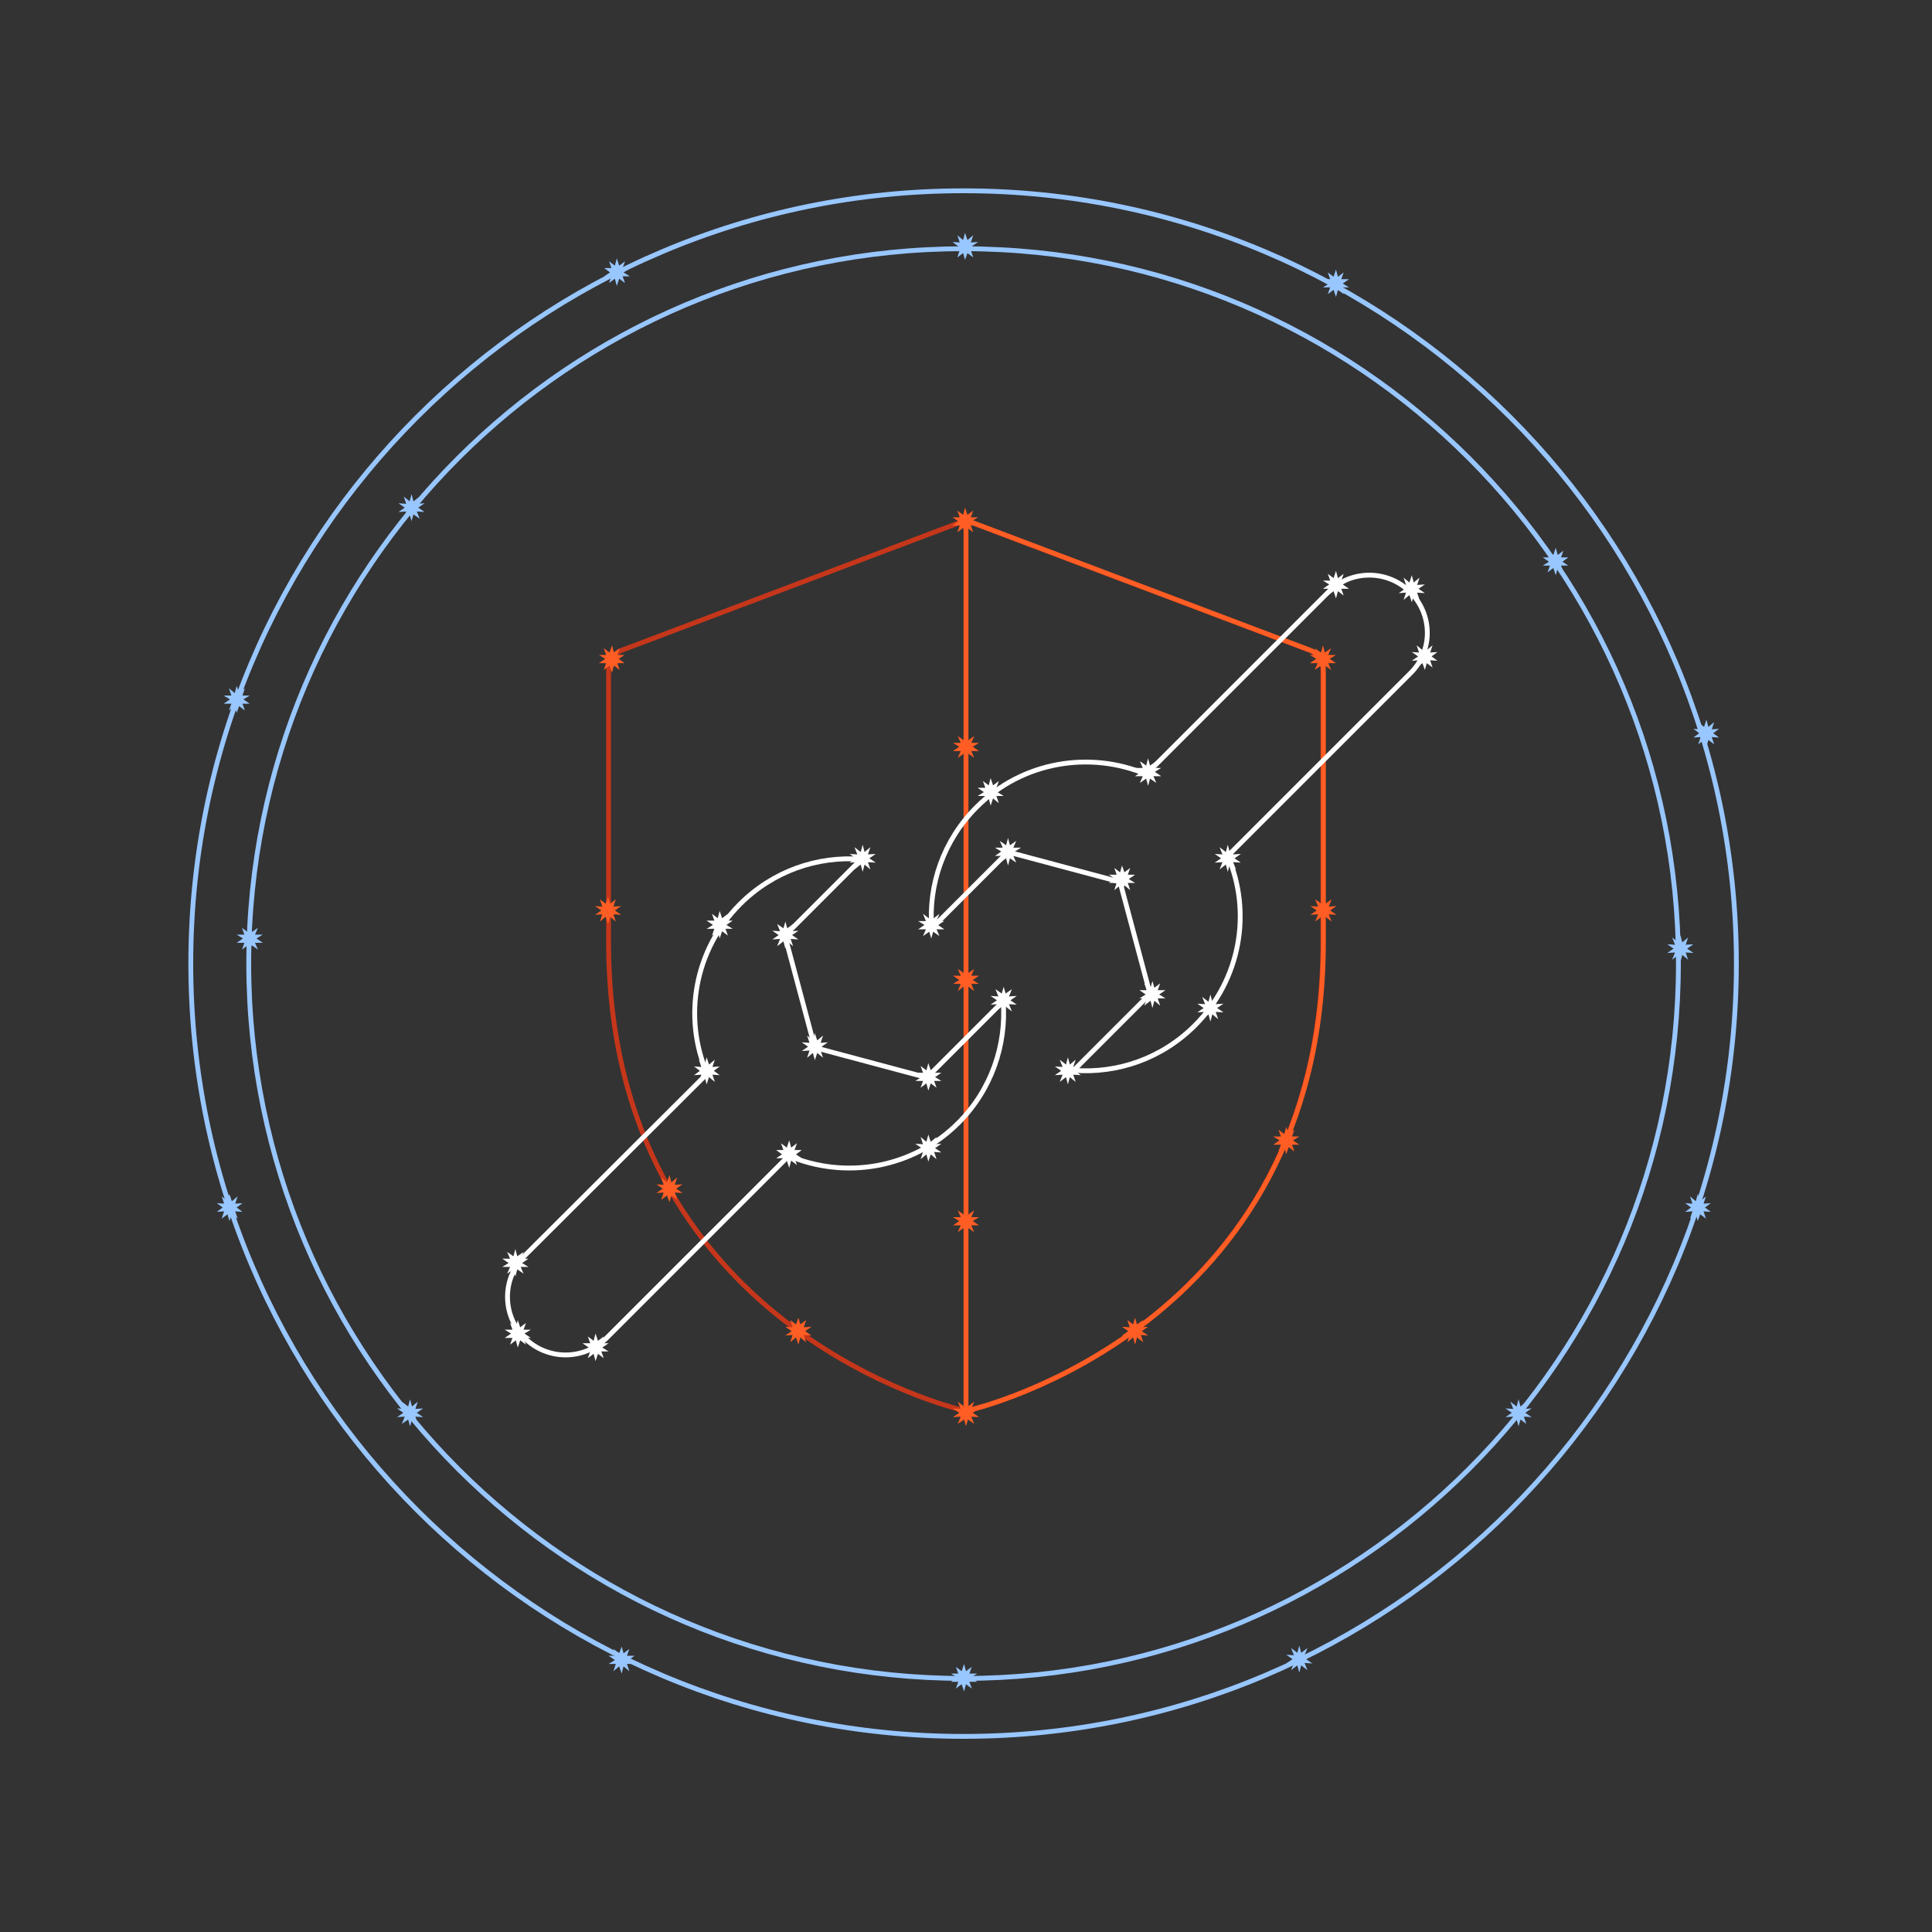 <?xml version="1.0" encoding="utf-8"?>
<!-- Generator: Adobe Illustrator 21.1.0, SVG Export Plug-In . SVG Version: 6.00 Build 0)  -->
<svg version="1.1" id="Слой_1" xmlns="http://www.w3.org/2000/svg" xmlns:xlink="http://www.w3.org/1999/xlink" x="0px" y="0px"
	 viewBox="0 0 400 400" style="enable-background:new 0 0 400 400;" xml:space="preserve">
<rect x="0" y="0" width="400" height="400" fill="#333333" stroke="none"/>
<style type="text/css">
	.st0{fill:none;stroke:#C6361A;stroke-miterlimit:10;}
	.st1{fill:none;stroke:#FF5D24;stroke-miterlimit:10;}
	.st2{fill:none;stroke:#FFFFFF;stroke-miterlimit:10;}
	.st3{fill:none;stroke:#98C6FF;stroke-miterlimit:10;}
	.st4{display:none;}
	.st5{display:inline;fill:none;stroke:#C6361A;stroke-miterlimit:10;}
	.st6{display:inline;fill:none;stroke:#FF5D24;stroke-miterlimit:10;}
	.st7{fill:#FF5D24;}
	.st8{fill:#FFFFFF;}
	.st9{fill:#98C6FF;}
	.st10{display:inline;fill:none;stroke:#FFFFFF;stroke-miterlimit:10;}
</style>
<g id="Слой_1_1_">
	<g>
		<path class="st0" d="M200,292c-0.3,0-0.6,0-0.9-0.1c-0.7-0.2-73.1-17-73.1-96.9v-56.3c0-1.8,1.1-3.5,2.8-4.1l69.6-26.3
			c1-0.4,2.1-0.4,3.1,0l69.6,26.3c1.7,0.6,2.8,2.3,2.8,4.1V195c0,79.9-72.3,96.8-73.1,96.9C200.6,292,200.3,292,200,292L200,292z"/>
		<path class="st1" d="M200,108v184c0.3,0,0.6,0,0.9-0.1c0.7-0.2,73.1-17,73.1-96.9v-56.3c0-1.8-1.1-3.5-2.8-4.1l-69.6-26.3
			C201,108.1,200.5,108,200,108L200,108z"/>
	</g>
	<g>
		<path class="st2" d="M207.7,207.3l-15.8,15.8l-23.2-6.2l-6.2-23.2l15.8-15.8c-9-0.7-18.2,2.4-25.1,9.3
			c-9.5,9.5-11.8,23.5-6.8,35.1L108.6,260c-4.7,4.7-4.7,12.3,0,17s12.3,4.7,17,0l37.7-37.7c11.6,4.9,25.6,2.7,35.1-6.8
			C205.3,225.6,208.4,216.3,207.7,207.3z"/>
		<path class="st2" d="M292,122.6c-4.7-4.7-12.3-4.7-17,0l-37.7,37.7c-11.6-4.9-25.6-2.7-35.1,6.8c-6.9,6.9-10,16.1-9.3,25.1
			l15.8-15.8l23.2,6.2l6.2,23.2l-15.8,15.8c9,0.7,18.2-2.4,25.1-9.3c9.5-9.5,11.8-23.5,6.8-35.1l37.7-37.7
			C296.7,134.9,296.7,127.3,292,122.6L292,122.6z"/>
	</g>
	<path class="st3" d="M199.5,39.5c-88.4,0-160,71.6-160,160s71.6,160,160,160s160-71.6,160-160S287.9,39.5,199.5,39.5z M199.5,347.5
		c-81.7,0-148-66.3-148-148s66.3-148,148-148s148,66.3,148,148S281.2,347.5,199.5,347.5z"/>
</g>
<g id="Слой_3" class="st4">
	<polyline class="st5" points="126,136 199.9,154.6 126,188.6 200,203.1 138.6,246.1 199.9,252.8 165.3,275.6 	"/>
	<polyline class="st6" points="273,136 199.9,154.6 274,188.7 200,203.1 266.4,236 199.9,252.8 234.7,275.6 	"/>
</g>
<g id="Слой_2">
	<polygon class="st7" points="126.7,133.6 127.1,135.1 128.3,134.2 127.8,135.6 129.3,135.6 128.1,136.4 129.3,137.3 127.8,137.3 
		128.3,138.7 127.1,137.8 126.7,139.3 126.2,137.8 125,138.7 125.5,137.3 124,137.3 125.3,136.4 124,135.6 125.5,135.6 125,134.2 
		126.2,135.1 	"/>
	<polygon class="st7" points="125.9,185.7 126.3,187.1 127.5,186.2 127,187.7 128.6,187.6 127.3,188.5 128.6,189.4 127,189.3 
		127.5,190.8 126.3,189.8 125.9,191.3 125.4,189.8 124.2,190.8 124.7,189.3 123.2,189.4 124.5,188.5 123.2,187.6 124.7,187.7 
		124.2,186.2 125.4,187.1 	"/>
	<polygon class="st7" points="200,289.7 200.4,291.2 201.7,290.2 201.1,291.7 202.7,291.6 201.4,292.5 202.7,293.4 201.1,293.3 
		201.7,294.8 200.4,293.9 200,295.3 199.6,293.9 198.3,294.8 198.9,293.3 197.3,293.4 198.6,292.5 197.3,291.6 198.9,291.7 
		198.3,290.2 199.6,291.2 	"/>
	<polygon class="st7" points="138.6,243.3 139,244.8 140.2,243.8 139.7,245.3 141.3,245.2 140,246.1 141.3,247 139.7,246.9 
		140.2,248.4 139,247.5 138.6,248.9 138.1,247.5 136.9,248.4 137.4,246.9 135.9,247 137.2,246.1 135.9,245.2 137.4,245.3 
		136.9,243.8 138.1,244.8 	"/>
	<polygon class="st7" points="266.3,233.3 266.8,234.8 268,233.9 267.5,235.3 269,235.3 267.7,236.1 269,237 267.5,237 268,238.4 
		266.8,237.5 266.3,239 265.9,237.5 264.7,238.4 265.2,237 263.6,237 264.9,236.1 263.6,235.3 265.2,235.3 264.7,233.9 265.9,234.8 
			"/>
	<polygon class="st7" points="274,185.7 274.4,187.1 275.7,186.2 275.1,187.7 276.7,187.6 275.4,188.5 276.7,189.4 275.1,189.3 
		275.7,190.8 274.4,189.8 274,191.3 273.6,189.8 272.3,190.8 272.9,189.3 271.3,189.4 272.6,188.5 271.3,187.6 272.9,187.7 
		272.3,186.2 273.6,187.1 	"/>
	<polygon class="st7" points="273.9,133.6 274.3,135.1 275.6,134.2 275,135.6 276.6,135.6 275.3,136.4 276.6,137.3 275,137.3 
		275.6,138.7 274.3,137.8 273.9,139.3 273.5,137.8 272.2,138.7 272.8,137.3 271.2,137.3 272.5,136.4 271.2,135.6 272.8,135.6 
		272.2,134.2 273.5,135.1 	"/>
	<polygon class="st7" points="200,151.8 200.4,153.3 201.7,152.4 201.1,153.8 202.7,153.8 201.4,154.6 202.7,155.5 201.1,155.5 
		201.7,156.9 200.4,156 200,157.5 199.6,156 198.3,156.9 198.9,155.5 197.3,155.5 198.6,154.6 197.3,153.8 198.9,153.8 198.3,152.4 
		199.6,153.3 	"/>
	<polygon class="st7" points="199.8,105.1 200.3,106.6 201.5,105.7 201,107.1 202.5,107.1 201.2,107.9 202.5,108.8 201,108.8 
		201.5,110.2 200.3,109.3 199.8,110.8 199.4,109.3 198.2,110.2 198.7,108.8 197.2,108.8 198.4,107.9 197.2,107.1 198.7,107.1 
		198.2,105.7 199.4,106.6 	"/>
	<polygon class="st8" points="178.6,174.9 179,176.4 180.2,175.4 179.7,176.9 181.3,176.8 180,177.7 181.3,178.6 179.7,178.5 
		180.2,180 179,179 178.6,180.5 178.2,179 176.9,180 177.5,178.5 175.9,178.6 177.2,177.7 175.9,176.8 177.5,176.9 176.9,175.4 
		178.2,176.4 	"/>
	<polygon class="st8" points="162.6,190.8 163,192.2 164.2,191.3 163.7,192.8 165.3,192.7 164,193.6 165.3,194.5 163.7,194.4 
		164.2,195.9 163,194.9 162.6,196.4 162.2,194.9 160.9,195.9 161.5,194.4 159.9,194.5 161.2,193.6 159.9,192.7 161.5,192.8 
		160.9,191.3 162.2,192.2 	"/>
	<polygon class="st8" points="168.7,213.9 169.2,215.4 170.4,214.4 169.9,215.9 171.4,215.8 170.1,216.7 171.4,217.6 169.9,217.5 
		170.4,219 169.2,218 168.7,219.5 168.3,218 167.1,219 167.6,217.5 166,217.6 167.3,216.7 166,215.8 167.6,215.9 167.1,214.4 
		168.3,215.4 	"/>
	<polygon class="st8" points="192.2,220.1 192.7,221.6 193.9,220.7 193.4,222.1 194.9,222.1 193.6,223 194.9,223.8 193.4,223.8 
		193.9,225.2 192.7,224.3 192.2,225.8 191.8,224.3 190.6,225.2 191.1,223.8 189.5,223.8 190.8,223 189.5,222.1 191.1,222.1 
		190.6,220.7 191.8,221.6 	"/>
	<polygon class="st8" points="207.8,204.3 208.2,205.7 209.5,204.8 208.9,206.3 210.5,206.2 209.2,207.1 210.5,208 208.9,207.9 
		209.5,209.4 208.2,208.4 207.8,209.9 207.4,208.4 206.1,209.4 206.7,207.9 205.1,208 206.4,207.1 205.1,206.2 206.7,206.3 
		206.1,204.8 207.4,205.7 	"/>
	<polygon class="st8" points="146.3,218.9 146.8,220.4 148,219.4 147.5,220.9 149,220.8 147.8,221.7 149,222.6 147.5,222.5 148,224 
		146.8,223 146.3,224.5 145.9,223 144.7,224 145.2,222.5 143.7,222.6 144.9,221.7 143.7,220.8 145.2,220.9 144.7,219.4 145.9,220.4 
			"/>
	<polygon class="st8" points="163.4,236.1 163.8,237.6 165,236.7 164.5,238.1 166,238.1 164.8,239 166,239.8 164.5,239.8 165,241.2 
		163.8,240.3 163.4,241.8 162.9,240.3 161.7,241.2 162.2,239.8 160.7,239.8 161.9,239 160.7,238.1 162.2,238.1 161.7,236.7 
		162.9,237.6 	"/>
	<polygon class="st8" points="149,188.6 149.5,190.1 150.7,189.2 150.2,190.6 151.7,190.6 150.4,191.5 151.7,192.3 150.2,192.3 
		150.7,193.7 149.5,192.8 149,194.3 148.6,192.8 147.4,193.7 147.9,192.3 146.3,192.3 147.6,191.5 146.3,190.6 147.9,190.6 
		147.4,189.2 148.6,190.1 	"/>
	<polygon class="st8" points="192.2,234.9 192.7,236.4 193.9,235.4 193.4,236.9 194.9,236.8 193.6,237.7 194.9,238.6 193.4,238.5 
		193.9,240 192.7,239 192.2,240.5 191.8,239 190.6,240 191.1,238.5 189.5,238.6 190.8,237.7 189.5,236.8 191.1,236.9 190.6,235.4 
		191.8,236.4 	"/>
	<polygon class="st8" points="106.7,258.6 107.1,260.1 108.4,259.2 107.8,260.6 109.4,260.6 108.1,261.5 109.4,262.3 107.8,262.3 
		108.4,263.7 107.1,262.8 106.7,264.3 106.3,262.8 105,263.7 105.6,262.3 104,262.3 105.3,261.5 104,260.6 105.6,260.6 105,259.2 
		106.3,260.1 	"/>
	<polygon class="st8" points="123.3,276.1 123.8,277.6 125,276.7 124.5,278.1 126,278.1 124.7,279 126,279.8 124.5,279.8 125,281.2 
		123.8,280.3 123.3,281.8 122.9,280.3 121.7,281.2 122.2,279.8 120.6,279.8 121.9,279 120.6,278.1 122.2,278.1 121.7,276.7 
		122.9,277.6 	"/>
	<polygon class="st8" points="107.2,273.3 107.7,274.8 108.9,273.9 108.4,275.3 109.9,275.3 108.6,276.1 109.9,277 108.4,277 
		108.9,278.4 107.7,277.5 107.2,279 106.8,277.5 105.6,278.4 106.1,277 104.5,277 105.8,276.1 104.5,275.3 106.1,275.3 105.6,273.9 
		106.8,274.8 	"/>
	<polygon class="st8" points="192.8,188.7 193.2,190.2 194.5,189.2 193.9,190.7 195.5,190.7 194.2,191.5 195.5,192.4 193.9,192.4 
		194.5,193.8 193.2,192.9 192.8,194.3 192.4,192.9 191.1,193.8 191.7,192.4 190.1,192.4 191.4,191.5 190.1,190.7 191.7,190.7 
		191.1,189.2 192.4,190.2 	"/>
	<polygon class="st8" points="237.7,157 238.1,158.5 239.4,157.6 238.8,159 240.4,159 239.1,159.8 240.4,160.7 238.8,160.7 
		239.4,162.1 238.1,161.2 237.7,162.7 237.3,161.2 236,162.1 236.6,160.7 235,160.7 236.3,159.8 235,159 236.6,159 236,157.6 
		237.3,158.5 	"/>
	<polygon class="st8" points="208.7,173.5 209.1,175 210.4,174.1 209.8,175.5 211.4,175.5 210.1,176.3 211.4,177.2 209.8,177.2 
		210.4,178.6 209.1,177.7 208.7,179.2 208.3,177.7 207,178.6 207.6,177.2 206,177.2 207.3,176.3 206,175.5 207.6,175.5 207,174.1 
		208.3,175 	"/>
	<polygon class="st8" points="232.3,179.2 232.8,180.6 234,179.7 233.5,181.1 235,181.1 233.7,182 235,182.8 233.5,182.8 234,184.3 
		232.8,183.3 232.3,184.8 231.9,183.3 230.7,184.3 231.2,182.8 229.6,182.8 230.9,182 229.6,181.1 231.2,181.1 230.7,179.7 
		231.9,180.6 	"/>
	<polygon class="st8" points="238.6,203.1 239,204.5 240.2,203.6 239.7,205 241.3,205 240,205.9 241.3,206.7 239.7,206.7 
		240.2,208.2 239,207.2 238.6,208.7 238.2,207.2 236.9,208.2 237.5,206.7 235.9,206.7 237.2,205.9 235.9,205 237.5,205 236.9,203.6 
		238.2,204.5 	"/>
	<polygon class="st8" points="221.1,218.9 221.5,220.4 222.7,219.4 222.2,220.9 223.8,220.8 222.5,221.7 223.8,222.6 222.2,222.5 
		222.7,224 221.5,223 221.1,224.5 220.7,223 219.4,224 220,222.5 218.4,222.6 219.7,221.7 218.4,220.8 220,220.9 219.4,219.4 
		220.7,220.4 	"/>
	<polygon class="st8" points="205.1,161.1 205.6,162.6 206.8,161.7 206.3,163.1 207.8,163.1 206.5,164 207.8,164.8 206.3,164.8 
		206.8,166.3 205.6,165.3 205.1,166.8 204.7,165.3 203.5,166.3 204,164.8 202.4,164.8 203.7,164 202.4,163.1 204,163.1 203.5,161.7 
		204.7,162.6 	"/>
	<polygon class="st8" points="250.6,205.9 251,207.4 252.2,206.4 251.7,207.9 253.3,207.8 252,208.7 253.3,209.6 251.7,209.5 
		252.2,211 251,210 250.6,211.5 250.2,210 248.9,211 249.5,209.5 247.9,209.6 249.2,208.7 247.9,207.8 249.5,207.9 248.9,206.4 
		250.2,207.4 	"/>
	<polygon class="st8" points="254.2,174.9 254.6,176.4 255.9,175.4 255.3,176.9 256.9,176.8 255.6,177.7 256.9,178.6 255.3,178.5 
		255.9,180 254.6,179 254.2,180.5 253.8,179 252.5,180 253.1,178.5 251.5,178.6 252.8,177.7 251.5,176.8 253.1,176.9 252.5,175.4 
		253.8,176.4 	"/>
	<polygon class="st8" points="276.6,118.2 277,119.7 278.2,118.8 277.7,120.2 279.3,120.2 278,121 279.3,121.9 277.7,121.9 
		278.2,123.3 277,122.4 276.6,123.9 276.1,122.4 274.9,123.3 275.4,121.9 273.9,121.9 275.2,121 273.9,120.2 275.4,120.2 
		274.9,118.8 276.1,119.7 	"/>
	<polygon class="st8" points="295,133.1 295.4,134.6 296.6,133.6 296.1,135.1 297.6,135 296.4,135.9 297.6,136.8 296.1,136.7 
		296.6,138.2 295.4,137.3 295,138.7 294.5,137.3 293.3,138.2 293.8,136.7 292.3,136.8 293.6,135.9 292.3,135 293.8,135.1 
		293.3,133.6 294.5,134.6 	"/>
	<polygon class="st8" points="292.3,119.1 292.7,120.6 293.9,119.6 293.4,121.1 295,121 293.7,121.9 295,122.8 293.4,122.7 
		293.9,124.2 292.7,123.2 292.3,124.7 291.8,123.2 290.6,124.2 291.1,122.7 289.6,122.8 290.9,121.9 289.6,121 291.1,121.1 
		290.6,119.6 291.8,120.6 	"/>
	<polygon class="st7" points="200,200.1 200.4,201.5 201.7,200.6 201.1,202 202.7,202 201.4,202.9 202.7,203.7 201.1,203.7 
		201.7,205.2 200.4,204.2 200,205.7 199.6,204.2 198.3,205.2 198.9,203.7 197.3,203.7 198.6,202.9 197.3,202 198.9,202 198.3,200.6 
		199.6,201.5 	"/>
	<polygon class="st7" points="200,250 200.4,251.5 201.7,250.6 201.1,252 202.7,252 201.4,252.8 202.7,253.7 201.1,253.7 
		201.7,255.1 200.4,254.2 200,255.7 199.6,254.2 198.3,255.1 198.9,253.7 197.3,253.7 198.6,252.8 197.3,252 198.9,252 198.3,250.6 
		199.6,251.5 	"/>
	<polygon class="st7" points="235,272.8 235.4,274.2 236.7,273.3 236.2,274.8 237.7,274.7 236.4,275.6 237.7,276.5 236.2,276.4 
		236.7,277.9 235.4,276.9 235,278.4 234.6,276.9 233.4,277.9 233.9,276.4 232.3,276.5 233.6,275.6 232.3,274.7 233.9,274.8 
		233.4,273.3 234.6,274.2 	"/>
	<polygon class="st7" points="165.3,272.8 165.7,274.2 166.9,273.3 166.4,274.8 168,274.7 166.7,275.6 168,276.5 166.4,276.4 
		166.9,277.9 165.7,276.9 165.3,278.4 164.8,276.9 163.6,277.9 164.1,276.4 162.6,276.5 163.9,275.6 162.6,274.7 164.1,274.8 
		163.6,273.3 164.8,274.2 	"/>
	<polygon class="st9" points="51.7,191.5 52.1,193 53.4,192.1 52.8,193.5 54.4,193.5 53.1,194.3 54.4,195.2 52.8,195.2 53.4,196.6 
		52.1,195.7 51.7,197.2 51.3,195.7 50.1,196.6 50.6,195.2 49,195.2 50.3,194.3 49,193.5 50.6,193.5 50.1,192.1 51.3,193 	"/>
	<polygon class="st9" points="199.6,344.5 200,346 201.2,345.1 200.7,346.5 202.3,346.5 201,347.3 202.3,348.2 200.7,348.2 
		201.2,349.6 200,348.7 199.6,350.2 199.1,348.7 197.9,349.6 198.4,348.2 196.9,348.2 198.2,347.3 196.9,346.5 198.4,346.5 
		197.9,345.1 199.1,346 	"/>
	<polygon class="st9" points="347.9,193.6 348.3,195.1 349.5,194.1 349,195.6 350.6,195.5 349.3,196.4 350.6,197.3 349,197.2 
		349.5,198.7 348.3,197.7 347.9,199.2 347.5,197.7 346.2,198.7 346.8,197.2 345.2,197.3 346.5,196.4 345.2,195.5 346.8,195.6 
		346.2,194.1 347.5,195.1 	"/>
	<polygon class="st9" points="314.4,289.7 314.8,291.2 316,290.2 315.5,291.7 317.1,291.6 315.8,292.5 317.1,293.4 315.5,293.3 
		316,294.8 314.8,293.9 314.4,295.3 314,293.9 312.7,294.8 313.3,293.3 311.7,293.4 313,292.5 311.7,291.6 313.3,291.7 312.7,290.2 
		314,291.2 	"/>
	<polygon class="st9" points="84.9,289.7 85.3,291.2 86.5,290.2 86,291.7 87.6,291.6 86.3,292.5 87.6,293.4 86,293.3 86.5,294.8 
		85.3,293.9 84.9,295.3 84.5,293.9 83.2,294.8 83.8,293.3 82.2,293.4 83.5,292.5 82.2,291.6 83.8,291.7 83.2,290.2 84.5,291.2 	"/>
	<polygon class="st9" points="199.8,48.2 200.3,49.7 201.5,48.7 201,50.2 202.5,50.1 201.2,51 202.5,51.9 201,51.8 201.5,53.3 
		200.3,52.4 199.8,53.8 199.4,52.4 198.2,53.3 198.7,51.8 197.2,51.9 198.4,51 197.2,50.1 198.7,50.2 198.2,48.7 199.4,49.7 	"/>
	<polygon class="st9" points="322.1,113.4 322.5,114.9 323.7,114 323.2,115.4 324.7,115.4 323.5,116.3 324.7,117.1 323.2,117.1 
		323.7,118.5 322.5,117.6 322.1,119.1 321.6,117.6 320.4,118.5 320.9,117.1 319.4,117.1 320.7,116.3 319.4,115.4 320.9,115.4 
		320.4,114 321.6,114.9 	"/>
	<polygon class="st9" points="85.2,102.3 85.6,103.8 86.9,102.8 86.3,104.3 87.9,104.2 86.6,105.1 87.9,106 86.3,105.9 86.9,107.4 
		85.6,106.5 85.2,107.9 84.8,106.5 83.6,107.4 84.1,105.9 82.5,106 83.8,105.1 82.5,104.2 84.1,104.3 83.6,102.8 84.8,103.8 	"/>
	<polygon class="st9" points="127.7,53.5 128.2,55 129.4,54.1 128.9,55.5 130.4,55.5 129.1,56.4 130.4,57.2 128.9,57.2 129.4,58.6 
		128.2,57.7 127.7,59.2 127.3,57.7 126.1,58.6 126.6,57.2 125.1,57.2 126.3,56.4 125.1,55.5 126.6,55.5 126.1,54.1 127.3,55 	"/>
	<polygon class="st9" points="49,142 49.5,143.5 50.7,142.5 50.2,144 51.7,144 50.4,144.8 51.7,145.7 50.2,145.7 50.7,147.1 
		49.5,146.2 49,147.6 48.6,146.2 47.4,147.1 47.9,145.7 46.3,145.7 47.6,144.8 46.3,144 47.9,144 47.4,142.5 48.6,143.5 	"/>
	<polygon class="st9" points="276.6,55.8 277,57.3 278.2,56.4 277.7,57.8 279.3,57.8 278,58.7 279.3,59.5 277.7,59.5 278.2,60.9 
		277,60 276.6,61.5 276.1,60 274.9,60.9 275.4,59.5 273.9,59.5 275.2,58.7 273.9,57.8 275.4,57.8 274.9,56.4 276.1,57.3 	"/>
	<polygon class="st9" points="353.3,149 353.7,150.5 354.9,149.5 354.4,151 355.9,150.9 354.7,151.8 355.9,152.7 354.4,152.6 
		354.9,154.1 353.7,153.2 353.3,154.6 352.8,153.2 351.6,154.1 352.1,152.6 350.6,152.7 351.8,151.8 350.6,150.9 352.1,151 
		351.6,149.5 352.8,150.5 	"/>
	<polygon class="st9" points="351.5,247.2 352,248.7 353.2,247.7 352.7,249.2 354.2,249.1 353,250 354.2,250.9 352.7,250.8 
		353.2,252.3 352,251.4 351.5,252.8 351.1,251.4 349.9,252.3 350.4,250.8 348.9,250.9 350.1,250 348.9,249.1 350.4,249.2 
		349.9,247.7 351.1,248.7 	"/>
	<polygon class="st9" points="269,340.7 269.4,342.2 270.7,341.2 270.1,342.7 271.7,342.6 270.4,343.5 271.7,344.4 270.1,344.3 
		270.7,345.8 269.4,344.8 269,346.3 268.6,344.8 267.3,345.8 267.9,344.3 266.3,344.4 267.6,343.5 266.3,342.6 267.9,342.7 
		267.3,341.2 268.6,342.2 	"/>
	<polygon class="st9" points="128.7,340.9 129.1,342.3 130.3,341.4 129.8,342.8 131.4,342.8 130.1,343.7 131.4,344.5 129.8,344.5 
		130.3,346 129.1,345 128.7,346.5 128.2,345 127,346 127.5,344.5 126,344.5 127.3,343.7 126,342.8 127.5,342.8 127,341.4 
		128.2,342.3 	"/>
	<polygon class="st9" points="47.5,247.2 48,248.7 49.2,247.7 48.7,249.2 50.2,249.1 49,250 50.2,250.9 48.7,250.8 49.2,252.3 
		48,251.4 47.5,252.8 47.1,251.4 45.9,252.3 46.4,250.8 44.9,250.9 46.1,250 44.9,249.1 46.4,249.2 45.9,247.7 47.1,248.7 	"/>
</g>
<g id="Слой_4" class="st4">
	<polyline class="st10" points="123.2,279 146.4,222.3 163.3,239.3 106.7,261.5 	"/>
	<line class="st10" x1="123.2" y1="279" x2="106.7" y2="261.5"/>
	<path class="st10" d="M177.2,231.4"/>
	<path class="st10" d="M147,221.7"/>
	<polyline class="st10" points="149,191.5 146.1,221.7 163,193.6 146.1,221.7 168.7,216.9 163.3,239.3 191.9,223.1 163.3,239.3 
		191.9,237.7 	"/>
	<polyline class="st10" points="238.6,205.7 254.2,177.7 250.5,208.7 	"/>
	<polyline class="st10" points="205.1,164 237.7,159.9 254.2,177.7 232.3,182 237.7,159.9 208.7,176.4 	"/>
	<polyline class="st10" points="237.7,159.9 295,135.9 276.6,121.3 254.2,177.7 	"/>
	<line class="st10" x1="276.6" y1="121.3" x2="295" y2="135.9"/>
</g>
<g id="Слой_5">
</g>
</svg>
